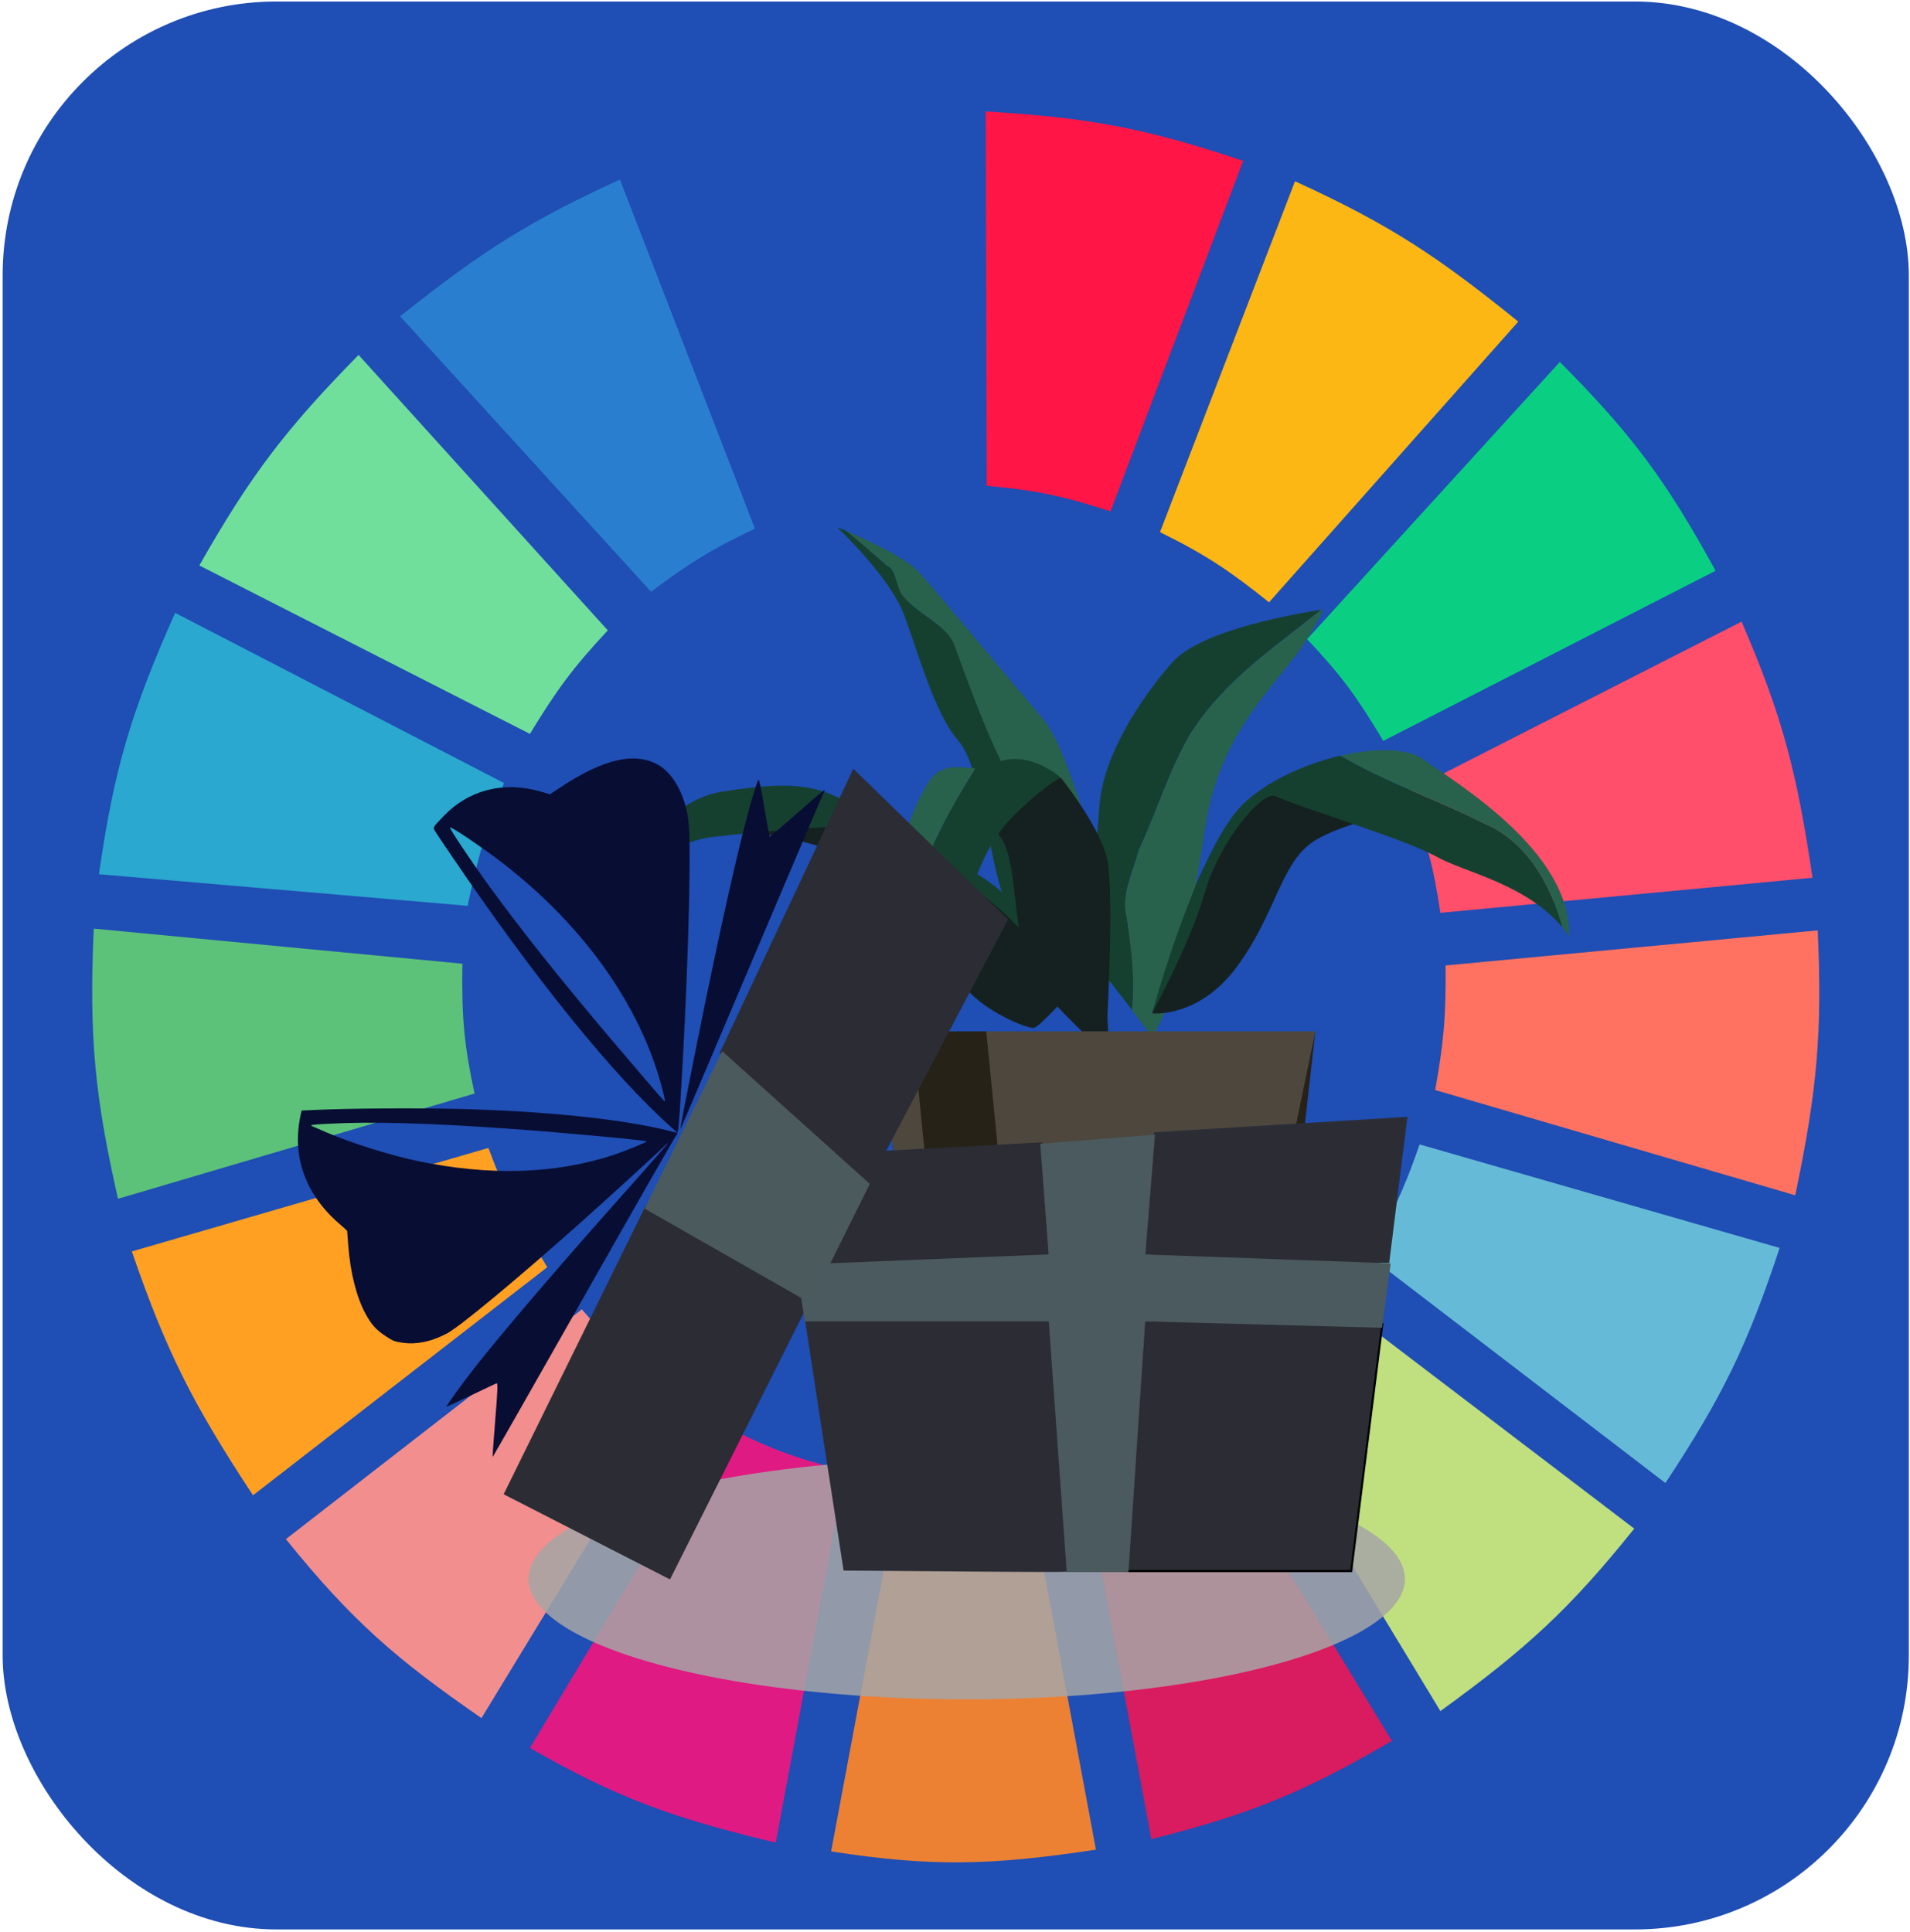 <svg width="687" height="695" viewBox="0 0 687 695" fill="none" xmlns="http://www.w3.org/2000/svg">
<rect x="0.953" y="0.541" width="685.626" height="693.507" rx="98.51" fill="#1F4EB4"/>
<g clip-path="url(#clip0)">
<path d="M290.849 182.583L242.91 56.999C277.721 45.822 297.876 41.733 335.675 39.96V175.01C317.709 176.018 307.866 177.639 290.849 182.583Z" fill="#1F4EB4"/>
<path d="M354.901 174.748L354.533 40.091C390.984 42.298 411.245 45.8 447.162 57.872L399.427 183.958C382.299 178.374 372.536 176.313 354.901 174.748Z" fill="#FF1546"/>
<path d="M417.232 191.418L465.794 65.203C500.32 80.956 517.468 92.558 546.107 115.689L456.455 216.661C442.436 205.456 434.052 199.716 417.232 191.418Z" fill="#FDB714"/>
<path d="M470.15 229.914L561.047 130.204C587.712 156.945 599.617 173.587 617.079 205.302L497.544 266.517C488.312 251.021 482.439 242.911 470.15 229.914Z" fill="#0ACF83"/>
<path d="M506.26 284.818L626.418 223.604C641.307 257.995 646.391 278.332 651.943 315.741L518.089 328.362C515.464 310.902 512.872 301.376 506.26 284.818Z" fill="#FF4F6A"/>
<path d="M516.219 392.101C519.216 375.334 520.171 365.591 519.954 347.294L653.809 334.673C655.471 371.359 653.644 392.207 645.715 429.965L516.219 392.101Z" fill="#FF7262"/>
<path d="M491.938 451.422C500.715 437.006 504.847 428.337 510.615 411.664L640.111 448.898C628.525 483.921 619.533 502.438 599.021 533.462L491.938 451.422Z" fill="#65BBD7"/>
<path d="M587.821 549.87L480.114 467.83C468.28 481.325 461.169 488.201 447.74 499.384L518.092 615.502C549.247 592.923 564.693 578.686 587.821 549.87Z" fill="#C0DF7E"/>
<path d="M500.653 626.23L430.301 510.743C415.038 518.456 406.099 522.27 389.211 527.782L414.114 661.57C449.792 652.576 468.752 644.801 500.653 626.23Z" fill="#D91B5F"/>
<path d="M323.841 532.831C341.587 533.993 351.538 533.646 369.289 531.568L394.192 665.357C356.129 671.092 335.214 671.563 298.938 665.988L323.841 532.831Z" fill="#EC8134"/>
<path d="M190.615 628.755L260.344 512.637C276.153 520.905 285.743 524.424 303.925 529.045L279.022 662.833C241.378 653.791 221.793 646.642 190.615 628.755Z" fill="#E01A83"/>
<path d="M102.826 553.656L209.287 470.985C221.159 484.954 228.88 491.618 243.529 502.539L173.178 618.026C142.384 596.741 126.612 583.076 102.826 553.656Z" fill="#F28E8E"/>
<path d="M91.002 537.88C69.826 505.728 59.944 486.695 47.422 450.16L175.673 412.927C182.078 430.177 186.937 439.513 196.841 455.84L91.002 537.88Z" fill="#FFA023"/>
<path d="M42.436 431.228C34.197 394.705 31.965 373.52 33.72 334.042L166.329 346.664C165.99 366.214 167.034 376.377 170.687 393.363L42.436 431.228Z" fill="#5CC279"/>
<path d="M35.586 314.479L168.195 325.838C171.875 308.442 174.633 298.759 181.27 281.663L62.98 220.448C47.258 255.908 41.024 276.439 35.586 314.479Z" fill="#2AA8D0"/>
<path d="M71.695 203.409C90.231 170.775 102.859 154.268 128.973 127.68L218.624 226.759C206.493 239.725 200.374 247.897 190.608 263.992L71.695 203.409Z" fill="#70DF9C"/>
<path d="M234.188 212.875C247.638 202.738 255.731 197.663 271.543 190.156L222.982 64.572C191.382 79.087 174.032 89.713 143.914 113.796L234.188 212.875Z" fill="#2A7ED0"/>
<ellipse cx="347.707" cy="567.956" rx="157.615" ry="43.344" fill="#A6A6A6" fill-opacity="0.85"/>
<path fill-rule="evenodd" clip-rule="evenodd" d="M379.126 305.709C361.655 282.448 352.877 258.088 343.065 231.347C339.795 224.387 329.984 220.907 324.476 213.947C322.324 210.467 322.324 204.606 319.054 203.507C314.234 199.203 309.414 194.99 304.509 191.052C302.443 190.137 301.152 189.679 301.152 189.679C301.152 189.679 320.086 207.537 325.164 221.09C330.242 234.644 336.266 256.898 344.615 266.33C352.877 275.855 355.286 306.534 360.967 322.835C366.647 339.136 361.999 334.923 377.061 349.393C380.417 352.689 383.343 355.803 385.839 358.367C386.872 340.326 390.745 321.186 379.126 305.709Z" fill="#154030"/>
<path fill-rule="evenodd" clip-rule="evenodd" d="M375.254 258.728C364.496 246.091 336.956 212.847 330.673 205.887C325.854 200.576 311.137 193.89 304.424 190.96C309.329 194.989 314.149 199.11 318.969 203.415C322.239 204.605 322.239 210.375 324.391 213.855C329.813 220.815 339.71 224.295 342.98 231.255C352.792 257.996 361.57 282.356 379.041 305.617C390.66 321.094 386.787 340.325 385.84 358.275C394.36 367.066 398.061 368.532 400.385 341.791C401.332 331.625 386.012 271.275 375.254 258.728Z" fill="#28624D"/>
<path fill-rule="evenodd" clip-rule="evenodd" d="M405.286 330.07C403.134 321.919 407.437 313.769 409.675 305.618C416.216 291.698 420.605 276.587 428.264 263.766C440.83 244.26 458.387 232.904 475.169 219.351C468.628 220.358 432.31 226.219 421.724 238.216C410.105 251.403 396.937 271.551 395.474 289.592C394.011 307.633 391.085 342.799 398.831 352.598C399.261 353.056 399.605 353.605 400.036 354.063C399.95 353.789 399.863 353.514 399.863 353.239C399.95 353.514 400.036 353.789 400.036 354.063C402.531 357.269 405.027 360.474 407.179 363.313C408.384 352.232 406.921 340.876 405.286 330.07Z" fill="#154030"/>
<path fill-rule="evenodd" clip-rule="evenodd" d="M428.268 263.858C420.609 276.679 416.219 291.79 409.678 305.71C407.527 313.86 403.138 322.011 405.289 330.161C406.838 340.967 408.387 352.323 407.183 363.404C411.4 368.899 414.412 373.02 414.412 373.02C414.412 373.02 418.801 366.152 421.727 356.628C424.654 347.103 430.764 317.249 433.346 298.75C436.014 280.251 442.813 265.415 454.432 250.487C466.05 235.56 468.116 234.461 476.12 219.351C476.12 219.351 475.775 219.442 475.087 219.534C458.391 232.996 440.747 244.352 428.268 263.858Z" fill="#28624D"/>
<path fill-rule="evenodd" clip-rule="evenodd" d="M266.383 299.481C270.514 299.115 303.39 302.595 319.57 317.064C335.75 331.534 341.947 350.033 349.262 357.451C356.664 364.868 369.917 370.18 371.897 369.722C373.876 369.356 383.343 358.824 383.343 358.824C383.343 358.824 376.544 343.714 363.463 329.061C350.381 314.408 309.587 290.598 296.505 288.766C283.509 287.026 266.383 299.481 266.383 299.481Z" fill="#152120"/>
<path fill-rule="evenodd" clip-rule="evenodd" d="M383.34 358.914C370.861 326.77 360.792 318.528 341.858 309.278C322.924 300.029 317.071 295.999 304.936 288.764C292.801 281.621 281.957 281.255 259.409 284.826C236.86 288.398 221.799 318.985 221.799 318.985C221.799 318.985 239.786 303.142 255.966 301.128C272.146 299.113 304.764 296.365 312.94 297.373C321.116 298.38 344.181 313.216 360.964 328.327C377.746 343.437 383.34 358.914 383.34 358.914Z" fill="#154030"/>
<path fill-rule="evenodd" clip-rule="evenodd" d="M381.536 279.699C381.536 279.699 395.908 297.557 398.318 309.462C400.728 321.368 398.318 365.6 398.318 365.6L399.351 388.22L398.318 379.337C398.318 379.337 386.269 369.355 373.876 354.794C361.483 340.141 368.712 302.136 355.889 298.107C343.065 294.077 381.536 279.699 381.536 279.699Z" fill="#152120"/>
<path fill-rule="evenodd" clip-rule="evenodd" d="M414.408 364.501C414.408 364.501 431.191 366.424 444.961 347.651C458.817 328.877 460.624 310.927 471.899 303.052C483.173 295.176 514.156 289.59 514.156 289.59C514.156 289.59 463.809 276.585 455.719 282.63C447.629 288.674 434.547 307.539 430.674 317.155C426.801 326.771 414.408 364.501 414.408 364.501Z" fill="#152120"/>
<path fill-rule="evenodd" clip-rule="evenodd" d="M534.209 296.365C516.48 287.482 499.611 281.896 482.14 271.822C469.575 274.753 456.235 280.797 447.715 288.673C430.76 304.241 414.408 364.5 414.408 364.5C414.408 364.5 428.264 338.95 433.342 321.092C438.42 303.234 454.084 283.728 459.075 286.475C463.981 289.222 505.464 301.86 516.394 307.996C526.635 313.857 548.496 317.612 562.008 333.638C557.618 317.062 548.323 302.41 534.209 296.365Z" fill="#154030"/>
<path fill-rule="evenodd" clip-rule="evenodd" d="M512.005 273.197C506.239 268.985 494.534 268.985 482.141 271.824C499.612 281.897 516.48 287.484 534.209 296.367C548.324 302.411 557.619 317.064 562.008 333.639C562.868 334.647 563.643 335.746 564.418 336.845C565.192 306.074 523.623 281.623 512.005 273.197Z" fill="#28624D"/>
<path fill-rule="evenodd" clip-rule="evenodd" d="M350.725 276.592C350.725 276.501 350.811 276.501 350.811 276.409C345.217 276.134 338.246 273.936 333.426 282.178C326.971 293.26 323.701 303.425 320.516 330.257C317.59 354.984 332.91 393.722 335.405 399.858C334.889 388.135 330.5 377.146 327.66 366.156C320.086 332.364 333.254 304.524 350.725 276.592Z" fill="#28624D"/>
<path fill-rule="evenodd" clip-rule="evenodd" d="M355.887 275.489C354.424 276.313 352.703 276.497 350.81 276.405C350.81 276.497 350.724 276.497 350.724 276.588C333.253 304.52 320.171 332.36 327.745 366.061C330.585 377.05 334.974 388.04 335.49 399.762C335.748 400.311 335.835 400.586 335.835 400.586C335.835 400.586 344.871 347.287 346.334 335.107C347.797 322.927 353.133 305.069 364.063 293.988C374.994 282.907 381.448 279.702 381.448 279.702C381.448 279.702 368.797 268.071 355.887 275.489Z" fill="#154030"/>
<path fill-rule="evenodd" clip-rule="evenodd" d="M388.675 371.01H316.467L321.516 415.885H388.675H468.053L473.103 371.01H388.675Z" fill="#272217"/>
<path fill-rule="evenodd" clip-rule="evenodd" d="M388.675 371.01H316.467L321.516 415.885L385.14 412.596H464.519L473.103 371.01H388.675Z" fill="#4D473E"/>
<path fill-rule="evenodd" clip-rule="evenodd" d="M388.675 371.01H316.467L316.972 376.061H471.992L473.103 371.01H388.675Z" fill="#4D473E"/>
<path fill-rule="evenodd" clip-rule="evenodd" d="M329.797 415.886H388.674H459.771L450.177 536.768H388.674H339.391L329.797 415.886Z" fill="#4D473E"/>
<path fill-rule="evenodd" clip-rule="evenodd" d="M359.182 415.885L354.739 371.01H328.279L332.723 415.885H359.182Z" fill="#272217"/>
<path fill-rule="evenodd" clip-rule="evenodd" d="M348.987 536.768H375.447L364.237 415.886H337.777L348.987 536.768Z" fill="#272217"/>
<path fill-rule="evenodd" clip-rule="evenodd" d="M329.797 415.886H459.771L458.055 437.736L330.302 423.287L329.797 415.886Z" fill="#272217"/>
<path fill-rule="evenodd" clip-rule="evenodd" d="M337.777 415.886H364.237L365.247 427.163L338.484 424.226L337.777 415.886Z" fill="#272217"/>
<path d="M156.544 299.052C156.973 299.724 159.344 303.336 161.853 307C192.314 351.958 220.72 387.072 241.696 405.712L243.742 407.543L240.423 406.709C223.781 402.549 195.494 399.632 164.798 398.898C149.642 398.532 125.39 398.692 113.188 399.263L108.478 399.478L108.035 401.525C105.026 415.923 109.836 429.516 121.661 439.864C123.452 441.422 124.891 442.727 124.871 442.758C124.9 442.779 125.057 445.029 125.24 447.708C125.968 457.691 128.196 466.521 131.479 472.606C133.662 476.582 135.295 478.39 138.862 480.721C141.39 482.399 141.959 482.579 144.926 483.025C149.926 483.701 155.141 482.621 160.778 479.66C165.46 477.196 186.335 459.832 209.122 439.518C220.268 429.548 237.903 413.453 239.287 411.944C239.82 411.371 240.185 411.133 240.145 411.331C240.085 411.561 234.737 417.64 228.303 424.896C202.96 453.292 182.961 476.56 171.072 491.547C166.591 497.202 160.376 505.798 160.641 505.987C160.749 506.019 164.66 504.231 169.4 501.946C174.119 499.691 178.277 497.716 178.612 497.593C179.114 497.407 179.003 500.011 178.135 510.759C177.539 518.109 177.107 524.122 177.205 524.101C177.304 524.081 192.047 498.179 210.003 466.531C227.91 434.893 242.901 408.668 243.315 408.284C243.869 407.68 244.124 405.725 244.635 397.632C247.168 357.876 248.62 311.933 247.833 297.724C247.292 287.784 242.814 278.659 236.844 275.195C228.345 270.326 216.979 272.952 201.209 283.472L197.817 285.723L194.607 284.785C181.306 280.883 168.639 284.077 159.529 293.598C155.626 297.667 155.646 297.635 156.544 299.052ZM165.398 299.582C167.299 300.764 171.679 303.769 175.117 306.236C206.475 328.73 228.871 358.487 237.51 389.11C238.883 393.96 239.421 396.484 239.039 396.21C238.686 395.957 228.051 383.597 220.036 374.118C200.713 351.251 187.044 334.031 175.199 317.711C169.175 309.341 161.611 298.003 161.849 297.628C161.928 297.503 163.546 298.39 165.398 299.582ZM118.383 404.218C133.683 403.413 154.235 403.966 182.379 405.961C200.972 407.245 232.866 410.203 232.629 410.578C232.371 410.985 224.649 414.133 220.799 415.419C199.729 422.364 176.113 423.071 149.962 417.593C139.975 415.477 126.371 411.176 117.199 407.235C114.874 406.249 112.736 405.307 112.402 405.158C112.098 405.031 111.883 404.831 111.942 404.737C112.021 404.612 114.913 404.367 118.383 404.218Z" fill="#080D33"/>
<path d="M270.63 286.833C266.483 300.733 259.34 332.315 250.98 373.848C246.134 398.026 244.571 406.093 244.748 406.083C244.817 406.042 247.78 399.207 251.31 390.869C254.84 382.53 263.839 361.377 271.277 343.834C278.715 326.292 287.317 306.036 290.409 298.794C293.452 291.561 296.146 285.352 296.364 285.008C296.602 284.633 296.692 284.288 296.545 284.183C296.428 284.099 291.986 287.871 286.665 292.56C281.373 297.269 276.931 301.042 276.843 300.978C276.755 300.915 275.883 296.151 274.908 290.403C273.676 283.105 273.022 280.089 272.745 280.527C272.527 280.871 271.589 283.701 270.63 286.833Z" fill="#080D33"/>
<path d="M288.723 469.438C288.758 469.702 292.054 491.312 296.095 517.448L303.431 564.968L343.624 565.27C365.705 565.458 383.851 565.496 383.958 565.383C384.206 565.119 378.216 475.095 377.968 474.793C377.755 474.605 293.153 468.985 290.247 468.985C289.254 468.985 288.723 469.136 288.723 469.438Z" fill="#2B2C34"/>
<path d="M411.134 473.113L404.68 565.15H486.01L497.198 476.319L411.134 473.113Z" fill="#2B2C34" stroke="black" stroke-width="0.748"/>
<path d="M181.657 537.343L240.827 567.64L290.897 467.865L232.283 434.498L181.657 537.343Z" fill="#2B2C34" stroke="#2B2C34" stroke-width="0.748"/>
<path d="M281.18 416.34L286.344 454.803L377.571 451.597L374.559 411.303L281.18 416.34Z" fill="#2B2C34" stroke="#2B2C34" stroke-width="0.748"/>
<path d="M259.288 378.765L307.044 277.174L362.144 330.821L312.412 425.158L259.288 378.765Z" fill="#2B2C34" stroke="#2B2C34" stroke-width="0.748"/>
<path d="M411.566 453.887L415.439 407.639L505.806 402.145L499.351 453.887H411.566Z" fill="#2B2C34" stroke="#2C2E36" stroke-width="0.748"/>
<path d="M286.775 455.26L289.788 474.949H377.573L384.027 565.155H405.543L411.568 474.949L496.771 477.239L499.783 454.802L411.568 451.597L415.01 408.555L374.56 411.76L377.573 451.597L286.775 455.26Z" fill="#4B5A5E" stroke="#4B5A5D" stroke-width="0.748"/>
<path d="M232.353 434.618L259.882 378.71L312.409 425.955L291.367 468.274L232.353 434.618Z" fill="#4B5A5D" stroke="#4B5A5D" stroke-width="0.748"/>
</g>
<defs>
<clipPath id="clip0">
<rect width="622.58" height="646.222" fill="white" transform="translate(32.477 24.184)"/>
</clipPath>
</defs>
</svg>
